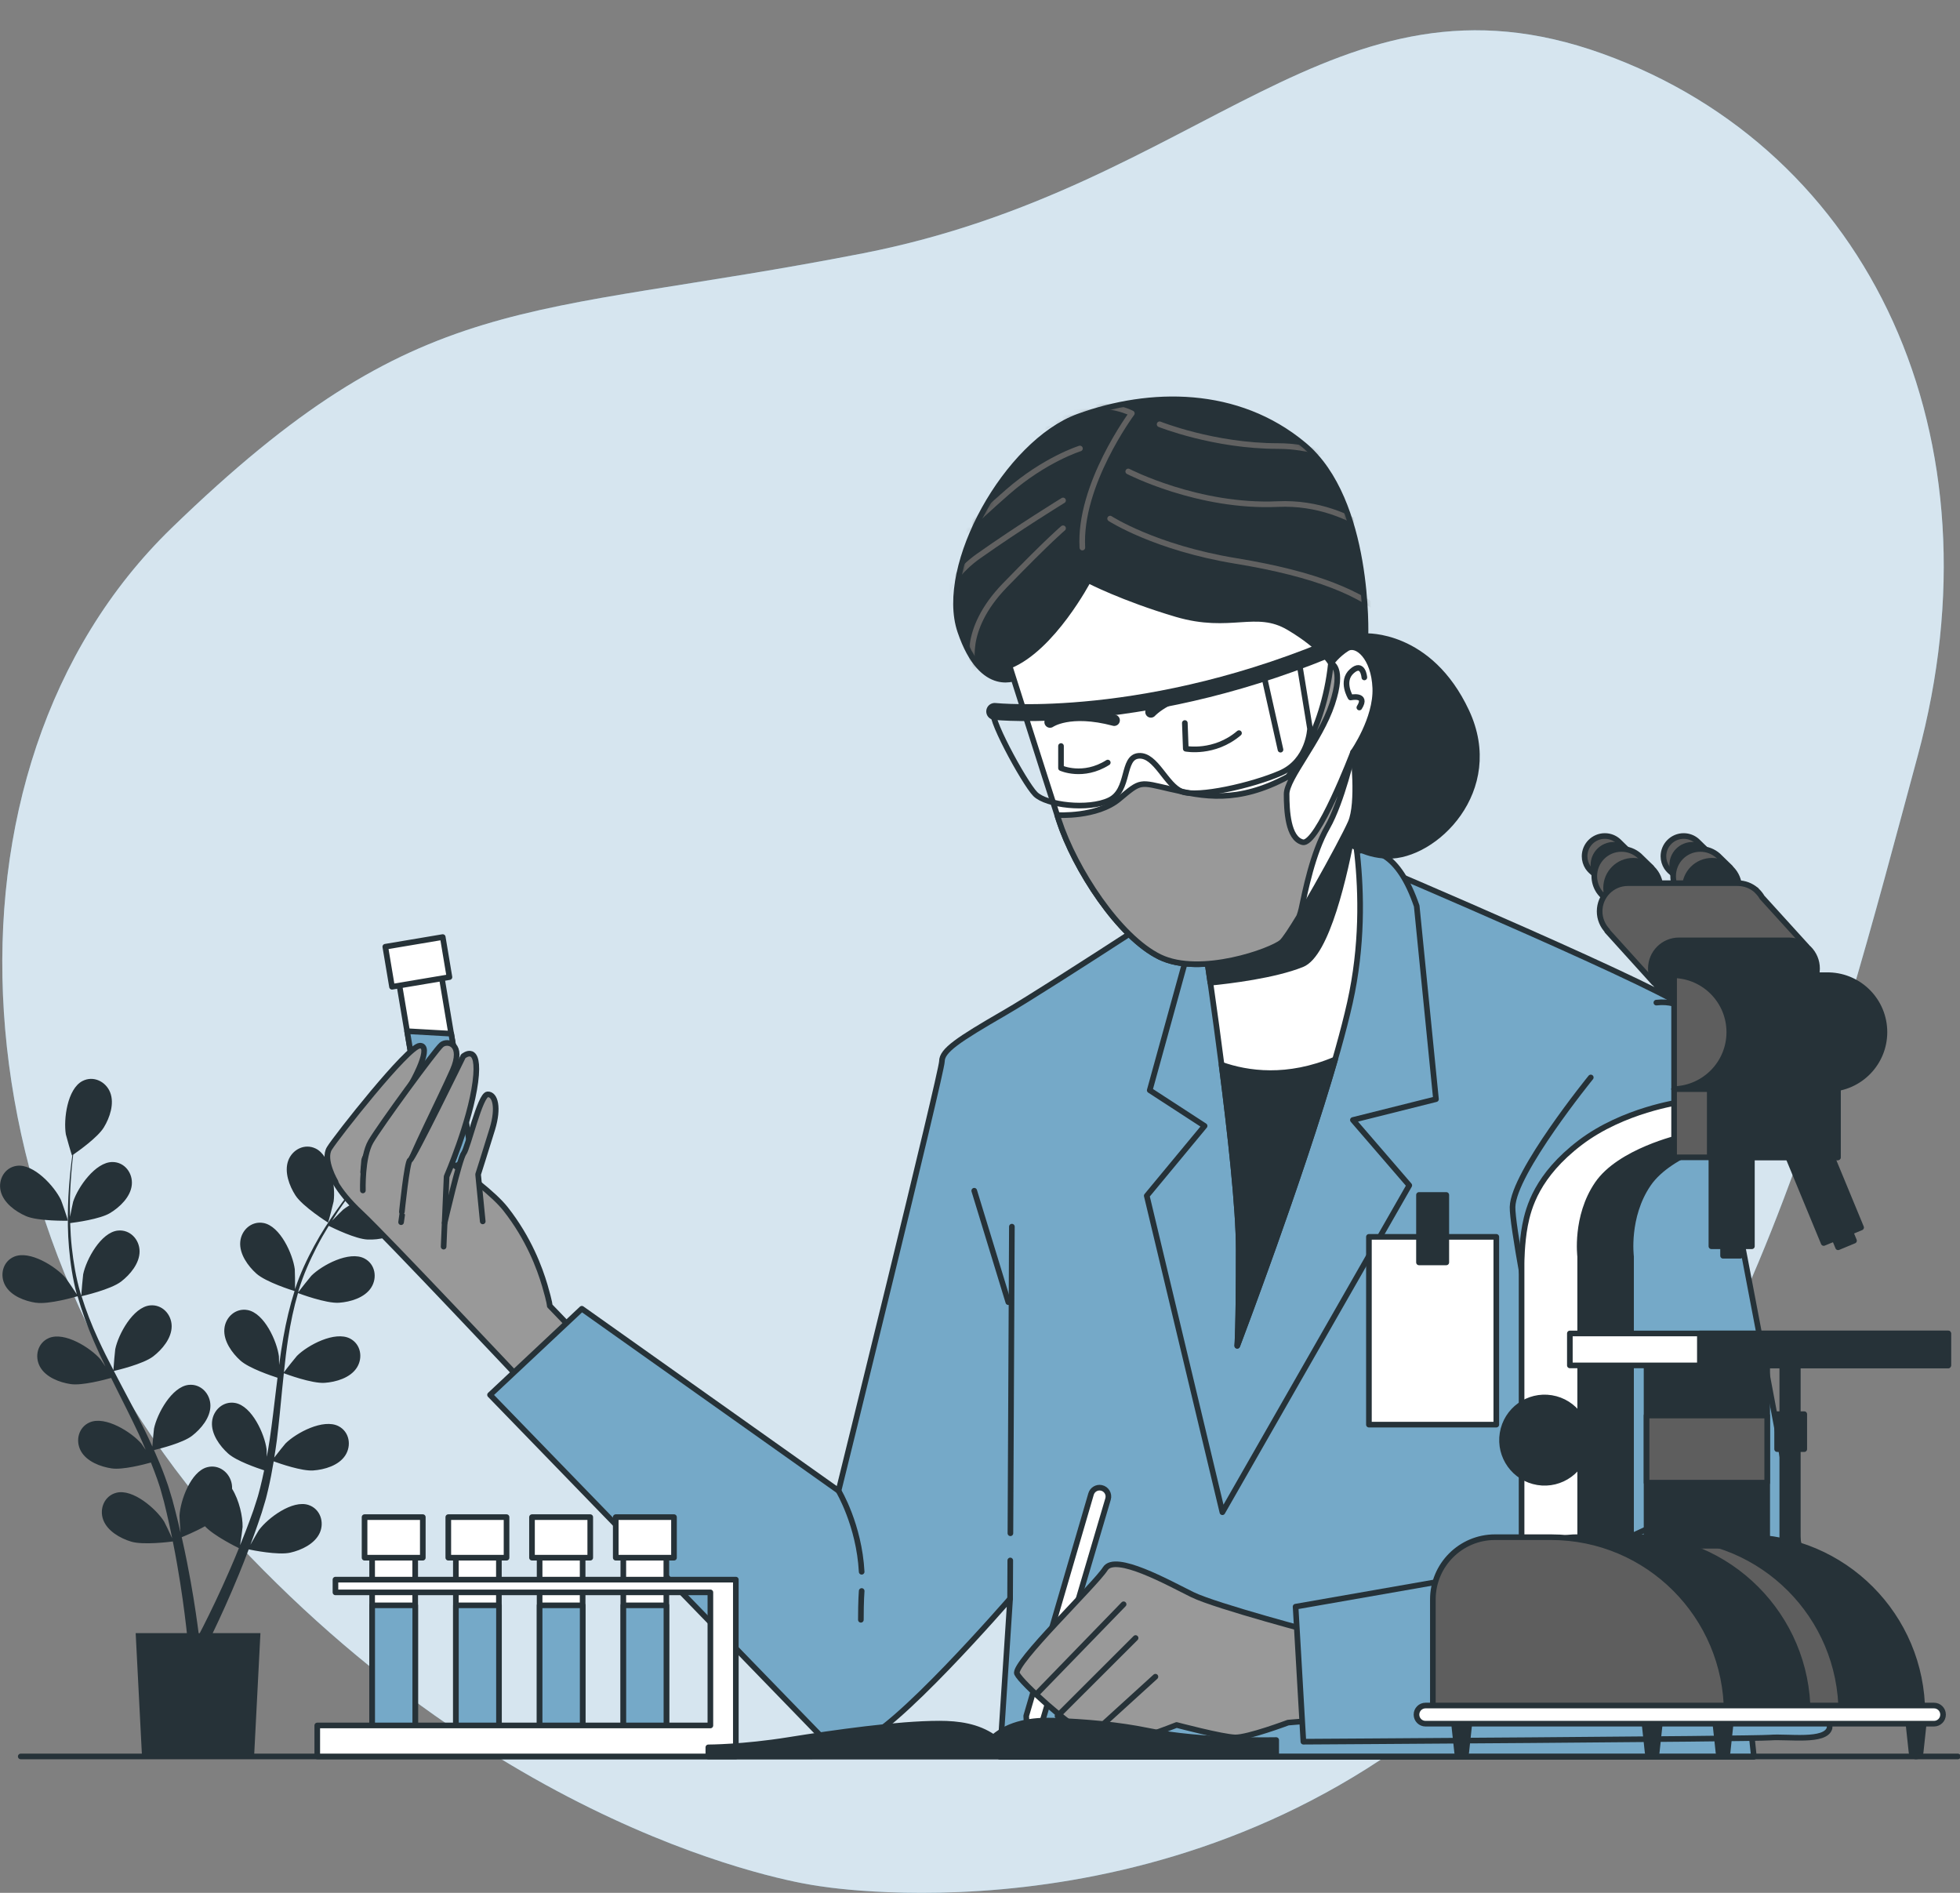 <svg width="348" height="336" viewBox="0 0 348 336" fill="none" xmlns="http://www.w3.org/2000/svg">
<rect x="0" y="0" width="348" height="336" fill="#808080" stroke="none"/>
<g clip-path="url(#clip0_210_5223)">
<path d="M144.725 334.687C144.725 334.687 206.245 345.819 257.186 303.41C308.127 261.008 325.176 190.763 340.479 134.223C355.789 77.682 332.167 26.672 284.505 9.526C236.842 -7.619 213.726 33.136 153.218 44.965C92.717 56.794 74.808 50.749 30.479 93.72C-13.85 136.691 -8.485 219.936 42.037 273.81C92.559 327.684 144.717 334.687 144.717 334.687H144.725Z" fill="#75A9C8"/>
<path opacity="0.7" d="M144.725 334.687C144.725 334.687 206.245 345.819 257.186 303.41C308.127 261.008 325.176 190.763 340.479 134.223C355.789 77.682 332.167 26.672 284.505 9.526C236.842 -7.619 213.726 33.136 153.218 44.965C92.717 56.794 74.808 50.749 30.479 93.72C-13.85 136.691 -8.485 219.936 42.037 273.81C92.559 327.684 144.717 334.687 144.717 334.687H144.725Z" fill="white"/>
<path d="M4.582 215.861C6.747 216.811 12.056 216.692 12.064 216.692C12.119 216.692 10.926 213.211 10.823 213.005C9.662 210.568 5.981 206.541 2.986 206.944C0.83 207.237 -0.371 209.397 0.119 211.43C0.616 213.511 2.741 215.054 4.59 215.861H4.582Z" fill="#263238"/>
<path d="M6.415 231.25C8.667 231.583 13.399 230.206 13.778 230.095C14.529 232.746 15.508 235.412 16.646 238.055C17.294 239.566 17.997 241.069 18.724 242.565C18.289 241.932 17.902 241.37 17.839 241.291C16.069 239.249 11.463 236.338 8.682 237.517C6.676 238.371 6.091 240.769 7.094 242.604C8.121 244.479 10.586 245.405 12.577 245.698C14.6 245.991 18.66 244.899 19.735 244.598C20.019 245.168 20.296 245.745 20.58 246.315C21.955 249.053 23.329 251.775 24.602 254.481C25.052 255.438 25.455 256.395 25.866 257.353C25.478 256.791 25.154 256.316 25.099 256.253C23.329 254.211 18.724 251.3 15.943 252.479C13.936 253.333 13.351 255.731 14.355 257.566C15.382 259.441 17.847 260.367 19.838 260.66C21.773 260.945 25.526 259.972 26.798 259.616C27.185 260.605 27.58 261.601 27.92 262.583C28.133 263.255 28.386 263.888 28.559 264.577C28.749 265.257 28.939 265.929 29.12 266.594C29.428 267.884 29.76 269.221 30.029 270.487C30.227 271.365 30.392 272.212 30.566 273.058C30.132 272.101 29.239 270.25 29.144 270.099C27.706 267.813 23.59 264.236 20.659 264.98C18.55 265.518 17.602 267.805 18.321 269.767C19.055 271.777 21.346 273.066 23.274 273.652C25.399 274.301 30.092 273.707 30.685 273.628C30.969 275.036 31.23 276.405 31.451 277.703C32.241 282.197 32.731 285.971 33.039 288.614C33.094 289.081 33.142 289.5 33.181 289.896H24.088L25.194 311.448H45.134L46.24 289.896H37.763C37.827 289.761 37.882 289.642 37.953 289.508C39.114 287.079 40.726 283.597 42.472 279.325C43.025 277.98 43.594 276.524 44.155 275.036C44.724 275.155 49.377 276.105 51.541 275.614C53.509 275.171 55.887 274.055 56.771 272.109C57.633 270.202 56.858 267.852 54.796 267.156C51.929 266.191 47.56 269.45 45.956 271.626C45.861 271.753 44.992 273.264 44.455 274.221C44.684 273.612 44.913 273.019 45.134 272.386C45.593 271.136 46.011 269.878 46.469 268.525C46.667 267.86 46.864 267.195 47.07 266.523C47.283 265.858 47.425 265.13 47.607 264.426C47.994 262.788 48.31 261.111 48.595 259.41C49.685 259.805 53.588 261.166 55.61 261.024C57.625 260.881 60.145 260.146 61.306 258.35C62.444 256.593 62.041 254.156 60.105 253.159C57.419 251.775 52.6 254.33 50.688 256.237C50.57 256.356 49.353 257.875 48.697 258.729C48.855 257.709 49.021 256.688 49.156 255.644C49.527 252.645 49.811 249.591 50.104 246.552C50.191 245.619 50.293 244.693 50.396 243.767C50.783 243.91 55.381 245.627 57.648 245.468C59.663 245.326 62.183 244.59 63.344 242.794C64.482 241.038 64.079 238.601 62.144 237.604C59.458 236.219 54.638 238.775 52.727 240.682C52.584 240.824 50.83 243.016 50.412 243.601C50.625 241.56 50.862 239.519 51.17 237.525C51.597 234.771 52.166 232.089 52.908 229.533C53.09 229.605 57.885 231.416 60.2 231.25C62.215 231.108 64.735 230.372 65.896 228.576C67.034 226.819 66.631 224.382 64.695 223.386C62.009 222.001 57.19 224.557 55.278 226.463C55.128 226.614 53.248 228.972 52.932 229.43C52.979 229.28 53.003 229.114 53.05 228.964C53.88 226.242 55.026 223.718 56.211 221.4C56.898 220.054 57.633 218.804 58.367 217.602C59.228 218.029 63.171 219.952 65.272 220.031C67.287 220.11 69.878 219.651 71.229 218.005C72.556 216.391 72.414 213.915 70.605 212.712C68.085 211.035 63.021 213.052 60.911 214.737C60.793 214.832 59.734 215.893 58.968 216.676C59.307 216.138 59.655 215.584 59.995 215.07C61.259 213.163 62.531 211.493 63.676 210.03C64.332 209.199 64.94 208.463 65.517 207.783C66.576 207.767 70.858 207.632 72.722 206.754C74.547 205.9 76.633 204.293 77.075 202.205C77.51 200.155 76.246 198.027 74.081 197.797C71.079 197.473 67.508 201.595 66.41 204.064C66.315 204.278 65.217 207.783 65.272 207.783C65.272 207.783 65.328 207.783 65.335 207.783C64.766 208.431 64.166 209.128 63.518 209.911C62.341 211.359 61.03 213.005 59.718 214.888C58.407 216.771 57.024 218.852 55.776 221.178C54.52 223.504 53.311 226.02 52.41 228.766C52.403 228.797 52.395 228.829 52.387 228.861C52.403 227.975 52.363 225.49 52.339 225.3C51.992 222.618 49.748 217.641 46.778 217.095C44.637 216.7 42.819 218.377 42.654 220.466C42.48 222.594 44.02 224.731 45.521 226.076C47.22 227.595 51.921 229.059 52.3 229.177C51.462 231.804 50.815 234.565 50.309 237.398C50.017 239.02 49.78 240.658 49.559 242.304C49.551 241.536 49.535 240.848 49.519 240.753C49.171 238.071 46.928 233.094 43.957 232.548C41.816 232.152 39.999 233.83 39.833 235.918C39.659 238.047 41.2 240.183 42.701 241.528C44.226 242.889 48.215 244.226 49.274 244.567C49.195 245.199 49.108 245.832 49.037 246.465C48.674 249.504 48.326 252.534 47.892 255.501C47.741 256.546 47.552 257.566 47.37 258.595C47.362 257.914 47.346 257.337 47.331 257.25C46.983 254.568 44.739 249.591 41.769 249.045C39.628 248.649 37.811 250.327 37.645 252.415C37.471 254.544 39.012 256.68 40.513 258.025C41.966 259.331 45.64 260.589 46.896 261C46.675 262.045 46.454 263.089 46.193 264.094C46.003 264.774 45.861 265.439 45.632 266.111C45.419 266.784 45.205 267.449 44.992 268.097C44.542 269.348 44.076 270.637 43.602 271.848C43.278 272.694 42.954 273.486 42.63 274.293C42.796 273.256 43.072 271.215 43.072 271.041C43.112 269.245 42.48 266.325 41.208 264.276C41.208 264.007 41.208 263.746 41.16 263.485C40.829 261.42 38.893 259.885 36.784 260.446C33.861 261.222 32.012 266.357 31.87 269.063C31.862 269.221 31.965 270.962 32.051 272.054C31.901 271.421 31.767 270.795 31.609 270.147C31.301 268.849 30.961 267.567 30.598 266.191C30.4 265.534 30.195 264.861 29.989 264.189C29.8 263.516 29.515 262.828 29.286 262.14C28.71 260.557 28.046 258.983 27.343 257.408C28.473 257.139 32.478 256.118 34.082 254.884C35.678 253.658 37.376 251.648 37.36 249.504C37.345 247.415 35.662 245.603 33.497 245.832C30.495 246.157 27.888 250.952 27.343 253.602C27.311 253.768 27.13 255.707 27.05 256.783C26.624 255.841 26.197 254.9 25.731 253.958C24.388 251.252 22.942 248.546 21.512 245.848C21.078 245.018 20.651 244.195 20.217 243.364C20.62 243.269 25.399 242.161 27.201 240.777C28.797 239.55 30.495 237.54 30.479 235.396C30.463 233.307 28.781 231.496 26.616 231.725C23.614 232.049 21.007 236.844 20.462 239.495C20.422 239.693 20.169 242.494 20.138 243.206C19.19 241.378 18.265 239.55 17.428 237.715C16.267 235.183 15.263 232.627 14.481 230.087C14.671 230.048 19.664 228.908 21.505 227.492C23.1 226.266 24.799 224.256 24.783 222.112C24.767 220.023 23.085 218.211 20.92 218.44C17.918 218.765 15.311 223.56 14.766 226.21C14.726 226.416 14.45 229.43 14.442 229.976C14.394 229.826 14.331 229.676 14.284 229.525C13.478 226.796 13.043 224.058 12.751 221.471C12.585 219.967 12.506 218.519 12.459 217.111C13.415 216.992 17.76 216.415 19.553 215.323C21.275 214.279 23.187 212.467 23.401 210.338C23.614 208.257 22.137 206.271 19.964 206.271C16.938 206.271 13.825 210.742 12.988 213.313C12.941 213.456 12.64 214.927 12.435 216.003C12.427 215.37 12.403 214.714 12.403 214.104C12.403 211.818 12.553 209.721 12.696 207.862C12.783 206.809 12.885 205.86 12.996 204.966C13.873 204.365 17.365 201.896 18.439 200.124C19.49 198.399 20.343 195.914 19.561 193.92C18.795 191.974 16.575 190.89 14.639 191.895C11.953 193.287 11.25 198.699 11.692 201.366C11.732 201.595 12.743 205.132 12.79 205.1C12.79 205.1 12.83 205.069 12.846 205.061C12.727 205.915 12.609 206.833 12.506 207.838C12.324 209.697 12.135 211.794 12.079 214.089C12.016 216.383 12.016 218.883 12.253 221.51C12.49 224.145 12.87 226.906 13.628 229.699C13.636 229.731 13.652 229.763 13.659 229.794C13.185 229.043 11.787 227.001 11.661 226.851C9.891 224.81 5.285 221.898 2.504 223.077C0.498 223.931 -0.087 226.329 0.916 228.164C1.943 230.04 4.408 230.965 6.399 231.258L6.415 231.25ZM36.389 270.922C37.937 272.599 41.903 274.562 42.417 274.815C41.879 276.144 41.342 277.434 40.813 278.636C38.996 282.822 37.329 286.24 36.128 288.614C35.883 289.089 35.67 289.516 35.464 289.903H35.267C35.212 289.445 35.14 288.938 35.061 288.369C34.698 285.702 34.121 281.904 33.221 277.378C32.944 275.946 32.612 274.427 32.265 272.868C32.62 272.726 34.619 271.919 36.397 270.922H36.389Z" fill="#263238"/>
<path d="M58.242 217.024C58.289 217.056 59.206 213.495 59.237 213.258C59.608 210.583 58.755 205.187 56.037 203.874C54.078 202.924 51.882 204.064 51.171 206.034C50.444 208.044 51.368 210.504 52.459 212.198C53.746 214.184 58.234 217.016 58.242 217.024Z" fill="#263238"/>
<path d="M80.194 207.15C78.117 207.498 76.141 206.09 75.794 204.009L69.916 168.942L77.453 167.676L83.331 202.743C83.678 204.824 82.28 206.802 80.194 207.15Z" fill="white" stroke="#263238" stroke-linecap="round" stroke-linejoin="round"/>
<path d="M80.106 183.492L72.285 183.049L75.801 204.009C76.148 206.09 78.124 207.498 80.201 207.15C82.279 206.802 83.685 204.824 83.338 202.743L80.114 183.492H80.106Z" fill="#75A9C8" stroke="#263238" stroke-linecap="round" stroke-linejoin="round"/>
<path d="M78.609 166.34L68.41 168.055L69.602 175.163L79.8 173.448L78.609 166.34Z" fill="white" stroke="#263238" stroke-linecap="round" stroke-linejoin="round"/>
<path d="M93.302 245.809C93.302 245.809 68.472 219.421 64.095 215.339C59.718 211.256 58.296 208.099 58.446 206.256C58.596 204.412 64.126 198.794 66.971 199.032C69.815 199.269 85.663 209.373 89.771 214.611C93.887 219.849 95.807 225.071 96.731 228.188C97.647 231.306 97.608 231.804 97.608 231.804L103.968 238.411L93.302 245.793V245.809Z" fill="#999999" stroke="#263238" stroke-linecap="round" stroke-linejoin="round"/>
<path d="M59.569 209.777C59.569 209.777 57.254 205.876 58.478 203.866C59.703 201.849 72.415 185.708 74.532 185.621C76.657 185.534 74.074 191.143 71.056 195.653C68.038 200.163 64.712 205.18 64.649 205.971C64.585 206.762 64.475 208.075 64.475 208.075" fill="#999999"/>
<path d="M59.569 209.777C59.569 209.777 57.254 205.876 58.478 203.866C59.703 201.849 72.415 185.708 74.532 185.621C76.657 185.534 74.074 191.143 71.056 195.653C68.038 200.163 64.712 205.18 64.649 205.971C64.585 206.762 64.475 208.075 64.475 208.075" stroke="#263238" stroke-linecap="round" stroke-linejoin="round"/>
<path d="M64.428 211.319C64.428 211.319 64.246 205.393 65.827 202.656C67.407 199.918 77.29 186.396 78.38 185.478C79.47 184.552 82.441 185.312 80.363 190.036C78.285 194.759 72.637 205.931 72.526 207.276C72.415 208.613 71.215 216.953 71.215 216.953" fill="#999999"/>
<path d="M64.428 211.319C64.428 211.319 64.246 205.393 65.827 202.656C67.407 199.918 77.29 186.396 78.38 185.478C79.47 184.552 82.441 185.312 80.363 190.036C78.285 194.759 72.637 205.931 72.526 207.276C72.415 208.613 71.215 216.953 71.215 216.953" stroke="#263238" stroke-linecap="round" stroke-linejoin="round"/>
<path d="M71.356 215.11C71.356 215.11 72.28 206.074 72.793 205.947C73.307 205.821 82.25 187.496 82.25 187.496C82.25 187.496 85.331 184.885 84.399 192.061C83.467 199.238 79.295 208.851 79.295 208.851L78.766 221.297" fill="#999999"/>
<path d="M71.356 215.11C71.356 215.11 72.28 206.074 72.793 205.947C73.307 205.821 82.25 187.496 82.25 187.496C82.25 187.496 85.331 184.885 84.399 192.061C83.467 199.238 79.295 208.851 79.295 208.851L78.766 221.297" stroke="#263238" stroke-linecap="round" stroke-linejoin="round"/>
<path d="M78.947 217.087C78.947 217.087 81.586 205.662 82.337 204.713C83.087 203.763 85.228 194.324 86.579 194.261C87.93 194.205 88.57 196.619 87.416 200.408C86.255 204.191 84.888 208.471 84.888 208.471L85.71 216.81" fill="#999999"/>
<path d="M78.947 217.087C78.947 217.087 81.586 205.662 82.337 204.713C83.087 203.763 85.228 194.324 86.579 194.261C87.93 194.205 88.57 196.619 87.416 200.408C86.255 204.191 84.888 208.471 84.888 208.471L85.71 216.81" stroke="#263238" stroke-linecap="round" stroke-linejoin="round"/>
<path d="M152.523 309.114C158.369 307.998 179.344 283.787 179.344 283.787L177.52 311.86H311.406C309.77 298.266 300.843 181.846 299.942 179.441C298.987 176.885 243.384 153.291 243.384 153.291L218.214 154.248C218.214 154.248 186.676 174.986 178.389 179.773C170.109 184.56 167.241 186.475 167.241 188.39C167.241 190.304 148.881 264.624 148.881 264.624L103.304 232.318L87.006 247.605L146.471 308.924C146.471 308.924 146.685 310.222 152.531 309.114H152.523Z" fill="#75A9C8" stroke="#263238" stroke-linecap="round" stroke-linejoin="round"/>
<path d="M179.4 272.172L179.661 217.744" stroke="#263238" stroke-linecap="round" stroke-linejoin="round"/>
<path d="M179.344 283.787L179.375 276.999" stroke="#263238" stroke-linecap="round" stroke-linejoin="round"/>
<path d="M179.028 231.147L172.977 211.367" stroke="#263238" stroke-linecap="round" stroke-linejoin="round"/>
<path d="M148.881 264.632C148.881 264.632 152.547 270.716 152.989 279.008" stroke="#263238" stroke-linecap="round" stroke-linejoin="round"/>
<path d="M152.99 282.418C152.99 282.418 152.848 284.112 152.848 287.53" stroke="#263238" stroke-linecap="round" stroke-linejoin="round"/>
<path d="M211.776 165.84L204.137 193.533L213.878 199.863L203.607 212.261L217.038 268.438L250.219 210.417L240.209 198.81L254.959 195.115L251.539 160.832C248.331 151.503 243.875 149.762 239.159 151.598C233.984 153.616 215.197 153.442 211.768 165.84H211.776Z" fill="#75A9C8" stroke="#263238" stroke-linecap="round" stroke-linejoin="round"/>
<path d="M214.145 169.266C214.145 169.266 219.935 207.506 219.935 221.748C219.935 235.99 219.675 238.893 219.675 238.893C219.675 238.893 235.215 198.011 239.686 177.969C244.166 157.928 238.896 140.252 238.896 140.252C238.896 140.252 227.306 164.78 214.145 169.266Z" fill="white" stroke="#263238" stroke-linecap="round" stroke-linejoin="round"/>
<path d="M238.896 140.259C238.896 140.259 227.306 164.787 214.145 169.273C214.145 169.273 214.445 171.243 214.903 174.448C218.253 174.116 226.24 173.166 231.17 171.188C235.594 169.416 238.786 155.324 240.326 146.898C239.639 142.744 238.896 140.267 238.896 140.267V140.259Z" fill="#263238" stroke="#263238" stroke-linecap="round" stroke-linejoin="round"/>
<path d="M237.048 188.073C228.563 191.665 221.477 190.621 216.887 189.007C218.38 200.598 219.936 214.389 219.936 221.748C219.936 235.99 219.676 238.893 219.676 238.893C219.676 238.893 230.941 209.246 237.048 188.073Z" fill="#263238" stroke="#263238" stroke-linecap="round" stroke-linejoin="round"/>
<path d="M180.767 120.155C180.767 120.155 174.423 123.66 170.489 112.053C166.555 100.446 178.8 78.544 191.48 73.94C204.168 69.343 219.692 69.121 231.503 78.98C243.314 88.838 242.437 112.931 242.437 112.931C242.437 112.931 253.805 112.274 260.371 126.295C266.928 140.315 254.682 152.136 246.371 151.922C238.06 151.701 233.683 144.034 232.814 137.245C231.937 130.457 216.635 113.588 208.979 111.618C201.324 109.647 195.857 116.658 189.734 117.971C183.611 119.285 180.767 120.163 180.767 120.163V120.155Z" fill="#263238"/>
<mask id="mask0_210_5223" style="mask-type:luminance" maskUnits="userSpaceOnUse" x="169" y="70" width="94" height="82">
<path d="M180.767 120.155C180.767 120.155 174.423 123.66 170.489 112.053C166.555 100.446 178.8 78.544 191.48 73.94C204.168 69.343 219.692 69.121 231.503 78.98C243.314 88.838 242.437 112.931 242.437 112.931C242.437 112.931 253.805 112.274 260.371 126.295C266.928 140.315 254.682 152.136 246.371 151.922C238.06 151.701 233.683 144.034 232.814 137.245C231.937 130.457 216.635 113.588 208.979 111.618C201.324 109.647 195.857 116.658 189.734 117.971C183.611 119.285 180.767 120.163 180.767 120.163V120.155Z" fill="white"/>
</mask>
<g mask="url(#mask0_210_5223)">
<path d="M197.104 92.059C197.104 92.059 205.035 97.209 219.39 99.567C233.745 101.925 241.89 105.359 246.82 109.869" stroke="#616161" stroke-linecap="round" stroke-linejoin="round"/>
<path d="M200.32 83.688C200.32 83.688 212.747 90.128 226.889 89.479C241.031 88.838 250.029 99.781 250.029 99.781" stroke="#616161" stroke-linecap="round" stroke-linejoin="round"/>
<path d="M205.889 75.316C205.889 75.316 215.527 79.178 226.888 79.178C238.248 79.178 245.098 86.473 245.098 86.473" stroke="#616161" stroke-linecap="round" stroke-linejoin="round"/>
<path d="M188.746 93.775C188.746 93.775 186.431 95.666 178.46 103.863C170.489 112.053 172.89 118.667 172.89 118.667" stroke="#616161" stroke-linecap="round" stroke-linejoin="round"/>
<path d="M188.746 88.838C188.746 88.838 181.035 93.561 173.743 98.712C166.459 103.863 166.673 110.517 166.673 110.517" stroke="#616161" stroke-linecap="round" stroke-linejoin="round"/>
<path d="M191.747 79.612C191.747 79.612 185.53 81.543 178.894 87.335C172.249 93.126 168.607 96.987 168.607 96.987" stroke="#616161" stroke-linecap="round" stroke-linejoin="round"/>
<path d="M183.389 77.247C183.389 77.247 187.892 73.813 192.387 72.523C196.89 71.234 200.959 73.378 200.959 73.378C200.959 73.378 191.534 86.037 192.174 97.201" stroke="#616161" stroke-linecap="round" stroke-linejoin="round"/>
</g>
<path d="M180.767 120.155C180.767 120.155 174.423 123.66 170.489 112.053C166.555 100.446 178.8 78.544 191.48 73.94C204.168 69.343 219.692 69.121 231.503 78.98C243.314 88.838 242.437 112.931 242.437 112.931C242.437 112.931 253.805 112.274 260.371 126.295C266.928 140.315 254.682 152.136 246.371 151.922C238.06 151.701 233.683 144.034 232.814 137.245C231.937 130.457 216.635 113.588 208.979 111.618C201.324 109.647 195.857 116.658 189.734 117.971C183.611 119.285 180.767 120.163 180.767 120.163V120.155Z" stroke="#263238" stroke-linecap="round" stroke-linejoin="round"/>
<path d="M179.242 118.185C179.242 118.185 185.144 136.802 187.988 145.561C190.832 154.32 198.701 166.37 205.922 169.875C213.135 173.38 225.822 168.783 227.568 167.249C229.314 165.714 238.281 149.509 239.814 146.004C241.347 142.499 240.248 133.519 240.248 133.519C240.248 133.519 244.404 127.608 244.183 122.133C243.962 116.658 240.904 114.031 239.15 115.123C237.404 116.215 236.306 117.75 236.306 117.75C236.306 117.75 234.774 114.901 228.872 111.396C222.97 107.891 218.499 111.855 208.876 109.015C199.254 106.166 193.234 103.009 193.234 103.009C193.234 103.009 186.882 115.123 179.227 118.193L179.242 118.185Z" fill="white" stroke="#263238" stroke-linecap="round" stroke-linejoin="round"/>
<path d="M242.24 120.25C242.24 120.25 242.019 117.362 240.02 119.142C238.021 120.922 239.799 123.81 239.799 123.81C239.799 123.81 242.903 123.146 241.355 125.591" stroke="#263238" stroke-linecap="round" stroke-linejoin="round"/>
<path d="M188.383 132.427V136.343C188.383 136.343 192.293 138.139 196.686 135.362" stroke="#263238" stroke-linecap="round" stroke-linejoin="round"/>
<path d="M210.369 128.344L210.535 132.91C210.535 132.91 215.583 133.891 219.984 130.14" stroke="#263238" stroke-linecap="round" stroke-linejoin="round"/>
<path d="M186.432 128.186C186.432 128.186 189.852 125.741 197.832 127.861" stroke="#263238" stroke-width="2" stroke-linecap="round" stroke-linejoin="round"/>
<path d="M204.342 126.39C204.342 126.39 207.597 122.639 217.211 121.5" stroke="#263238" stroke-width="2" stroke-linecap="round" stroke-linejoin="round"/>
<path d="M207.888 140.086C202.2 138.772 202.642 138.551 198.7 141.834C194.766 145.118 187.766 144.683 187.766 144.683L187.711 144.715C187.806 145.007 187.893 145.284 187.987 145.561C190.832 154.32 198.7 166.37 205.921 169.875C213.134 173.38 225.822 168.783 227.568 167.249C228.089 166.79 229.251 165.025 230.665 162.691C230.831 162.24 230.965 161.789 231.068 161.33C231.723 158.26 233.035 151.472 235.658 146.875C238.281 142.278 240.248 133.511 240.248 133.511C240.248 133.511 233.904 150.158 231.281 149.501C228.658 148.845 228.437 143.805 228.437 140.956C228.437 138.108 234.338 131.541 236.527 124.966C238.715 118.391 236.306 117.734 236.306 117.734C234.994 130.441 228.65 137.886 228.65 137.886C219.683 142.705 213.561 141.391 207.872 140.078L207.888 140.086Z" fill="#999999" stroke="#263238" stroke-linecap="round" stroke-linejoin="round"/>
<path d="M176.611 126.287C174.904 126.184 181.857 138.994 183.824 140.964C185.791 142.934 193.225 143.813 196.946 142.056C200.667 140.307 199.135 134.389 202.192 134.168C205.257 133.946 207.003 139.421 209.847 140.521C212.691 141.613 222.314 139.429 227.347 137.238C232.379 135.046 232.592 129.349 232.592 129.349L230.625 117.307C230.625 117.307 206.79 128.036 176.611 126.287Z" stroke="#263238" stroke-linecap="round" stroke-linejoin="round"/>
<path d="M176.611 126.287C176.611 126.287 203.946 129.135 238.723 114.023" stroke="#263238" stroke-width="3" stroke-linecap="round" stroke-linejoin="round"/>
<path d="M224.51 120.376L227.354 133.076" stroke="#263238" stroke-linecap="round" stroke-linejoin="round"/>
<path d="M193.716 265.21L182.205 304.597L182.41 308.284L185.01 305.791L196.734 266.096C196.994 265.21 196.441 264.292 195.541 264.11C194.743 263.944 193.945 264.426 193.716 265.21Z" fill="white" stroke="#263238" stroke-linecap="round" stroke-linejoin="round"/>
<path d="M234.71 290.078C234.71 290.078 215.883 285.132 211.688 283.059C207.493 280.986 198.005 275.685 196.243 278.47C194.489 281.263 179.763 295.371 180.569 297.088C181.375 298.805 190.255 306.646 192.214 307.255C194.173 307.864 197.8 310.206 202.358 308.608C206.916 307.01 208.907 306.203 208.907 306.203C208.907 306.203 217.053 308.363 219.312 308.41C221.572 308.458 228.698 305.783 228.698 305.783L234.078 305.332L234.694 290.062L234.71 290.078Z" fill="#999999" stroke="#263238" stroke-linecap="round" stroke-linejoin="round"/>
<path d="M184.172 300.569L199.498 284.776" stroke="#263238" stroke-linecap="round" stroke-linejoin="round"/>
<path d="M187.758 304.612L201.623 290.766" stroke="#263238" stroke-linecap="round" stroke-linejoin="round"/>
<path d="M193.904 307.856L205.146 297.634" stroke="#263238" stroke-linecap="round" stroke-linejoin="round"/>
<path d="M282.444 191.262C282.444 191.262 268.689 208.194 268.555 214.255C268.421 220.315 280.255 276.421 280.255 276.421L230.033 285.203L231.416 309.17C231.416 309.17 311.09 308.695 314.282 308.442C317.474 308.196 324.141 309.296 324.837 306.756C325.532 304.217 302.258 183.587 301.649 181.973C301.049 180.367 298.56 177.439 294.089 177.977" fill="#75A9C8"/>
<path d="M282.444 191.262C282.444 191.262 268.689 208.194 268.555 214.255C268.421 220.315 280.255 276.421 280.255 276.421L230.033 285.203L231.416 309.17C231.416 309.17 311.09 308.695 314.282 308.442C317.474 308.196 324.141 309.296 324.837 306.756C325.532 304.217 302.258 183.587 301.649 181.973C301.049 180.367 298.56 177.439 294.089 177.977" stroke="#263238" stroke-linecap="round" stroke-linejoin="round"/>
<path d="M280.256 276.421L299.114 273.644" stroke="#263238" stroke-linecap="round" stroke-linejoin="round"/>
<path d="M281.527 276.453L295.369 270.052" stroke="#263238" stroke-linecap="round" stroke-linejoin="round"/>
<path d="M302.178 273.873C302.178 273.873 307.842 273.019 310.671 273.304" stroke="#263238" stroke-linecap="round" stroke-linejoin="round"/>
<path d="M265.671 219.556H243.053V252.89H265.671V219.556Z" fill="white" stroke="#263238" stroke-linecap="round" stroke-linejoin="round"/>
<path d="M256.792 212.119H251.941V224.09H256.792V212.119Z" fill="#263238" stroke="#263238" stroke-linecap="round" stroke-linejoin="round"/>
<path d="M3.682 311.789H347.605" stroke="#263238" stroke-linecap="round" stroke-linejoin="round"/>
<path d="M66.08 270.439H73.72V305.997C73.72 308.109 72.005 309.826 69.896 309.826C67.787 309.826 66.072 308.109 66.072 305.997V270.439H66.08Z" fill="white" stroke="#263238" stroke-linecap="round" stroke-linejoin="round"/>
<path d="M66.08 284.966V305.997C66.08 308.11 67.794 309.826 69.904 309.826C72.013 309.826 73.728 308.11 73.728 305.997V284.966H66.088H66.08Z" fill="#75A9C8" stroke="#263238" stroke-linecap="round" stroke-linejoin="round"/>
<path d="M75.07 269.308H64.728V276.508H75.07V269.308Z" fill="white" stroke="#263238" stroke-linecap="round" stroke-linejoin="round"/>
<path d="M84.763 309.819C82.654 309.819 80.939 308.102 80.939 305.989V270.432H88.579V305.989C88.579 308.102 86.865 309.819 84.755 309.819H84.763Z" fill="white" stroke="#263238" stroke-linecap="round" stroke-linejoin="round"/>
<path d="M80.947 284.966V305.997C80.947 308.11 82.662 309.826 84.771 309.826C86.88 309.826 88.595 308.11 88.595 305.997V284.966H80.955H80.947Z" fill="#75A9C8" stroke="#263238" stroke-linecap="round" stroke-linejoin="round"/>
<path d="M89.937 269.308H79.596V276.508H89.937V269.308Z" fill="white" stroke="#263238" stroke-linecap="round" stroke-linejoin="round"/>
<path d="M99.632 309.819C97.523 309.819 95.809 308.102 95.809 305.989V270.432H103.448V305.989C103.448 308.102 101.734 309.819 99.624 309.819H99.632Z" fill="white" stroke="#263238" stroke-linecap="round" stroke-linejoin="round"/>
<path d="M95.809 284.966V305.997C95.809 308.11 97.523 309.826 99.632 309.826C101.742 309.826 103.456 308.11 103.456 305.997V284.966H95.817H95.809Z" fill="#75A9C8" stroke="#263238" stroke-linecap="round" stroke-linejoin="round"/>
<path d="M104.799 269.308H94.457V276.508H104.799V269.308Z" fill="white" stroke="#263238" stroke-linecap="round" stroke-linejoin="round"/>
<path d="M114.494 309.819C112.384 309.819 110.67 308.102 110.67 305.989V270.432H118.31V305.989C118.31 308.102 116.595 309.819 114.486 309.819H114.494Z" fill="white" stroke="#263238" stroke-linecap="round" stroke-linejoin="round"/>
<path d="M110.678 284.966V305.997C110.678 308.11 112.392 309.826 114.501 309.826C116.611 309.826 118.325 308.11 118.325 305.997V284.966H110.686H110.678Z" fill="#75A9C8" stroke="#263238" stroke-linecap="round" stroke-linejoin="round"/>
<path d="M119.668 269.308H109.326V276.508H119.668V269.308Z" fill="white" stroke="#263238" stroke-linecap="round" stroke-linejoin="round"/>
<path d="M126.129 280.401H59.561V282.664H126.129V306.29H56.33V311.789H130.648V310.499V306.29V282.664V280.401H126.129Z" fill="white" stroke="#263238" stroke-linecap="round" stroke-linejoin="round"/>
<path d="M144.189 311.789H226.589V308.877C226.589 308.877 213.34 309.201 203.971 307.255C198.496 306.124 192.657 305.641 187.072 305.435C183.288 305.293 179.251 305.91 176.391 308.394C173.554 306.432 170.173 305.965 166.808 305.965C159.373 305.965 148.068 307.587 139.986 308.877C131.904 310.175 125.766 310.175 125.766 310.175V311.797H144.181L144.189 311.789Z" fill="#263238" stroke="#263238" stroke-linecap="round" stroke-linejoin="round"/>
<path d="M288.898 150.846L287.555 149.533C287.476 149.454 287.397 149.375 287.318 149.303C286.686 148.742 285.857 148.401 284.94 148.401C282.957 148.401 281.346 150.015 281.346 152.001C281.346 152.714 281.559 153.378 281.915 153.94L281.946 153.979C282.175 154.32 282.46 154.62 282.784 154.874L283.977 156.14L284.506 155.57C284.648 155.586 284.798 155.601 284.94 155.601C286.923 155.601 288.535 153.987 288.535 152.001C288.535 151.772 288.511 151.543 288.472 151.321L288.906 150.854L288.898 150.846Z" fill="#5E5E5E" stroke="#263238" stroke-linecap="round" stroke-linejoin="round"/>
<path d="M286.505 157.16C288.49 157.16 290.099 155.548 290.099 153.56C290.099 151.572 288.49 149.96 286.505 149.96C284.52 149.96 282.91 151.572 282.91 153.56C282.91 155.548 284.52 157.16 286.505 157.16Z" fill="#263238" stroke="#263238" stroke-linecap="round" stroke-linejoin="round"/>
<path d="M293.197 153.979L291.395 152.223C291.293 152.112 291.19 152.009 291.079 151.914H291.071V151.906C290.218 151.155 289.112 150.696 287.888 150.696C285.225 150.696 283.068 152.856 283.068 155.522C283.068 156.48 283.353 157.374 283.835 158.125H283.827L283.866 158.173C284.167 158.632 284.554 159.035 284.988 159.368L286.584 161.069L287.295 160.309C287.485 160.333 287.682 160.349 287.88 160.349C290.542 160.349 292.699 158.189 292.699 155.522C292.699 155.214 292.667 154.905 292.612 154.612L293.197 153.987V153.979Z" fill="#5E5E5E" stroke="#263238" stroke-linecap="round" stroke-linejoin="round"/>
<path d="M289.981 162.445C292.643 162.445 294.8 160.285 294.8 157.619C294.8 154.953 292.643 152.792 289.981 152.792C287.32 152.792 285.162 154.953 285.162 157.619C285.162 160.285 287.32 162.445 289.981 162.445Z" fill="#263238" stroke="#263238" stroke-linecap="round" stroke-linejoin="round"/>
<path d="M302.896 150.846L301.553 149.533C301.474 149.454 301.403 149.375 301.316 149.303C300.684 148.742 299.855 148.401 298.938 148.401C296.955 148.401 295.344 150.015 295.344 152.001C295.344 152.714 295.557 153.378 295.913 153.94L295.944 153.979C296.173 154.32 296.458 154.62 296.782 154.874L297.975 156.14L298.504 155.57C298.646 155.586 298.796 155.601 298.938 155.601C300.921 155.601 302.533 153.987 302.533 152.001C302.533 151.772 302.509 151.543 302.47 151.321L302.904 150.854L302.896 150.846Z" fill="#5E5E5E" stroke="#263238" stroke-linecap="round" stroke-linejoin="round"/>
<path d="M300.495 157.16C302.48 157.16 304.09 155.548 304.09 153.56C304.09 151.572 302.48 149.96 300.495 149.96C298.51 149.96 296.9 151.572 296.9 153.56C296.9 155.548 298.51 157.16 300.495 157.16Z" fill="#263238" stroke="#263238" stroke-linecap="round" stroke-linejoin="round"/>
<path d="M307.195 153.979L305.393 152.223C305.291 152.112 305.188 152.009 305.077 151.914H305.069V151.906C304.216 151.155 303.11 150.696 301.886 150.696C299.223 150.696 297.066 152.856 297.066 155.522C297.066 156.48 297.351 157.374 297.833 158.125H297.825L297.864 158.173C298.165 158.632 298.552 159.035 298.986 159.368L300.582 161.069L301.293 160.309C301.483 160.333 301.68 160.349 301.878 160.349C304.54 160.349 306.697 158.189 306.697 155.522C306.697 155.214 306.665 154.905 306.61 154.612L307.195 153.987V153.979Z" fill="#5E5E5E" stroke="#263238" stroke-linecap="round" stroke-linejoin="round"/>
<path d="M308.791 157.619C308.791 160.285 306.634 162.445 303.972 162.445C301.309 162.445 299.152 160.285 299.152 157.619C299.152 154.953 301.309 152.792 303.972 152.792C306.634 152.792 308.791 154.953 308.791 157.619Z" fill="#263238" stroke="#263238" stroke-linecap="round" stroke-linejoin="round"/>
<path d="M312.867 159.304C312.615 158.853 312.291 158.458 311.919 158.11L311.801 157.959H311.769C310.9 157.223 309.771 156.772 308.53 156.772H289.009C286.251 156.772 284.016 159.012 284.016 161.773C284.016 163.11 284.545 164.321 285.398 165.223L285.335 165.239L293.662 174.448L320.736 167.96L312.875 159.304H312.867Z" fill="#5E5E5E" stroke="#263238" stroke-linecap="round" stroke-linejoin="round"/>
<path d="M317.624 176.925H298.102C295.345 176.925 293.109 174.686 293.109 171.924C293.109 169.163 295.345 166.924 298.102 166.924H317.624C320.381 166.924 322.617 169.163 322.617 171.924C322.617 174.686 320.381 176.925 317.624 176.925Z" fill="#263238" stroke="#263238" stroke-linecap="round" stroke-linejoin="round"/>
<path d="M324.788 173.111H297.248L299.697 179.536L297.248 193.319H324.788C330.224 193.153 334.585 188.698 334.585 183.215C334.585 177.732 330.224 173.27 324.788 173.111Z" fill="#263238" stroke="#263238" stroke-linecap="round" stroke-linejoin="round"/>
<path d="M297.24 173.111V193.327C302.676 193.161 307.037 188.706 307.037 183.223C307.037 177.74 302.676 173.277 297.24 173.119V173.111Z" fill="#5E5E5E" stroke="#263238" stroke-linecap="round" stroke-linejoin="round"/>
<path d="M307.346 195.629C307.346 195.629 297.25 197.006 289.594 202.83C281.947 208.653 280.414 214.326 279.798 217.538C279.182 220.751 279.189 224.28 279.189 224.28V276.991H289.594V223.053C289.594 223.053 288.678 216.003 292.652 210.18C296.625 204.357 307.338 201.904 307.338 201.904V195.622L307.346 195.629Z" fill="#263238" stroke="#263238" stroke-linecap="round" stroke-linejoin="round"/>
<path d="M298.315 195.629C298.315 195.629 288.218 197.006 280.563 202.83C272.915 208.653 271.383 214.326 270.767 217.538C270.158 220.759 270.158 224.28 270.158 224.28V276.991H280.563V223.053C280.563 223.053 279.646 216.003 283.62 210.18C287.594 204.357 298.307 201.904 298.307 201.904V195.622L298.315 195.629Z" fill="white" stroke="#263238" stroke-linecap="round" stroke-linejoin="round"/>
<path d="M281.708 256.855C282.379 252.728 279.583 248.837 275.461 248.165C271.34 247.492 267.455 250.294 266.784 254.421C266.112 258.549 268.909 262.439 273.031 263.112C277.152 263.784 281.037 260.983 281.708 256.855Z" fill="#263238" stroke="#263238" stroke-linecap="round" stroke-linejoin="round"/>
<path d="M308.989 220.917H305.932V222.911H308.989V220.917Z" fill="#263238" stroke="#263238" stroke-linecap="round" stroke-linejoin="round"/>
<path d="M311.051 202.837H303.861V221.225H311.051V202.837Z" fill="#263238" stroke="#263238" stroke-linecap="round" stroke-linejoin="round"/>
<path d="M328.421 218.394L325.596 219.565L326.357 221.407L329.182 220.236L328.421 218.394Z" fill="#263238" stroke="#263238" stroke-linecap="round" stroke-linejoin="round"/>
<path d="M323.418 200.904L316.775 203.659L323.799 220.648L330.441 217.894L323.418 200.904Z" fill="#263238" stroke="#263238" stroke-linecap="round" stroke-linejoin="round"/>
<path d="M326.313 193.327H297.24V205.441H326.313V193.327Z" fill="#5E5E5E" stroke="#263238" stroke-linecap="round" stroke-linejoin="round"/>
<path d="M326.313 193.327H303.568V205.441H326.313V193.327Z" fill="#263238" stroke="#263238" stroke-linecap="round" stroke-linejoin="round"/>
<path d="M320.348 251.031H319.203V241.148H316.446V251.031H315.529V257.234H316.446V273.557H319.203V257.234H320.348V251.031Z" fill="#263238" stroke="#263238" stroke-linecap="round" stroke-linejoin="round"/>
<path d="M341.308 304.129H289.135V283.922C289.135 277.813 294.08 272.868 300.171 272.868H310.094C327.333 272.868 341.308 286.865 341.308 304.129Z" fill="#263238" stroke="#263238" stroke-linecap="round" stroke-linejoin="round"/>
<path d="M326.929 304.129H274.756V283.922C274.756 277.813 279.701 272.868 285.793 272.868H295.715C312.954 272.868 326.929 286.865 326.929 304.129Z" fill="#5E5E5E" stroke="#263238" stroke-linecap="round" stroke-linejoin="round"/>
<path d="M313.767 240.072H292.35V274.395H313.767V240.072Z" fill="#263238" stroke="#263238" stroke-linecap="round" stroke-linejoin="round"/>
<path d="M313.767 251.276H292.35V263.192H313.767V251.276Z" fill="#5E5E5E" stroke="#263238" stroke-linecap="round" stroke-linejoin="round"/>
<path d="M320.957 304.129H268.783V283.922C268.783 277.813 273.729 272.868 279.82 272.868H289.743C306.981 272.868 320.957 286.865 320.957 304.129Z" fill="#263238" stroke="#263238" stroke-linecap="round" stroke-linejoin="round"/>
<path d="M259.524 311.789C259.113 311.789 258.766 311.48 258.718 311.069L258.07 305.047H260.978L260.33 311.069C260.282 311.48 259.935 311.789 259.524 311.789Z" fill="#263238" stroke="#263238" stroke-linecap="round" stroke-linejoin="round"/>
<path d="M293.344 311.789C292.933 311.789 292.586 311.48 292.538 311.069L291.891 305.047H294.798L294.15 311.069C294.103 311.48 293.755 311.789 293.344 311.789Z" fill="#263238" stroke="#263238" stroke-linecap="round" stroke-linejoin="round"/>
<path d="M305.922 311.789C305.512 311.789 305.164 311.48 305.117 311.069L304.469 305.047H307.376L306.728 311.069C306.681 311.48 306.333 311.789 305.922 311.789Z" fill="#263238" stroke="#263238" stroke-linecap="round" stroke-linejoin="round"/>
<path d="M340.202 311.789C339.791 311.789 339.443 311.48 339.396 311.069L338.748 305.047H341.655L341.008 311.069C340.96 311.48 340.613 311.789 340.202 311.789Z" fill="#263238" stroke="#263238" stroke-linecap="round" stroke-linejoin="round"/>
<path d="M306.58 304.129H254.406V283.922C254.406 277.813 259.352 272.868 265.443 272.868H275.366C292.604 272.868 306.58 286.865 306.58 304.129Z" fill="#5E5E5E" stroke="#263238" stroke-linecap="round" stroke-linejoin="round"/>
<path d="M343.386 302.753H253.102C252.216 302.753 251.498 303.472 251.498 304.359V304.367C251.498 305.254 252.216 305.973 253.102 305.973H343.386C344.272 305.973 344.99 305.254 344.99 304.367V304.359C344.99 303.472 344.272 302.753 343.386 302.753Z" fill="white" stroke="#263238" stroke-linecap="round" stroke-linejoin="round"/>
<path d="M345.899 236.702H278.73V242.375H345.899V236.702Z" fill="white" stroke="#263238" stroke-linecap="round" stroke-linejoin="round"/>
<path d="M345.906 236.702H301.814V242.375H345.906V236.702Z" fill="#263238" stroke="#263238" stroke-linecap="round" stroke-linejoin="round"/>
</g>
<defs>
<clipPath id="clip0_210_5223">
<rect width="348" height="336" fill="white"/>
</clipPath>
</defs>
</svg>
